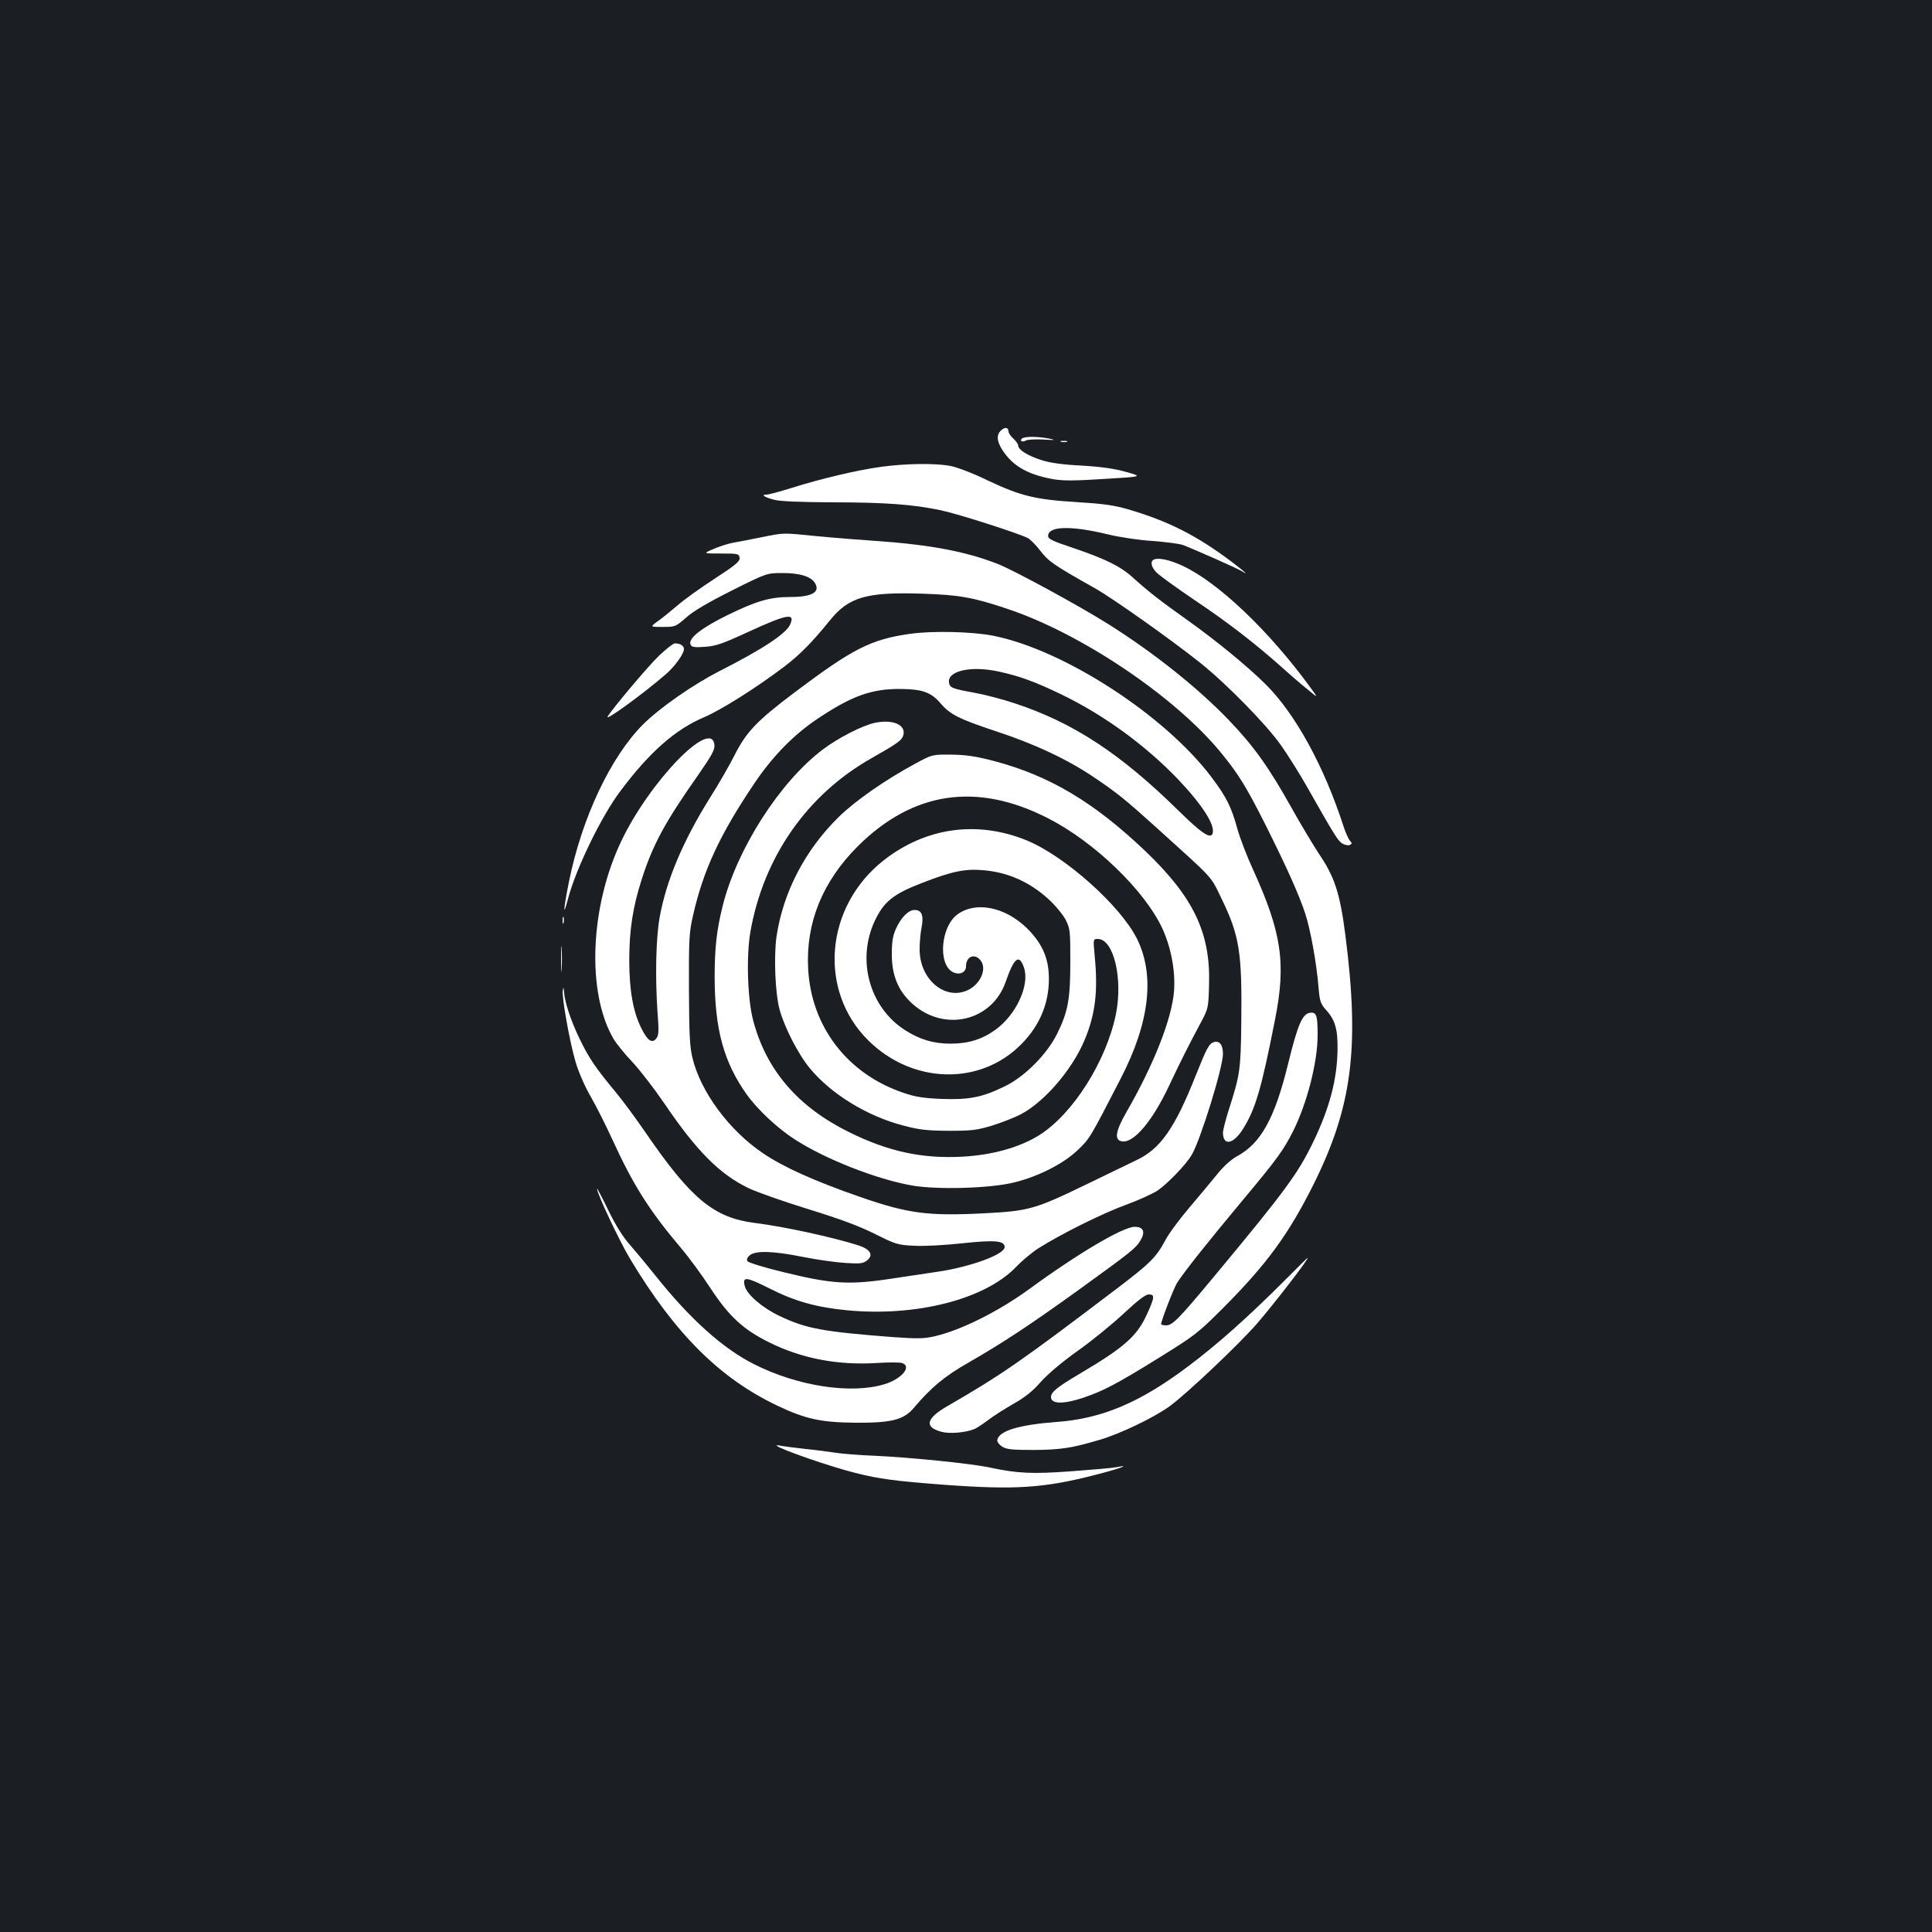 <?xml version="1.0" standalone="no"?>
<!DOCTYPE svg PUBLIC "-//W3C//DTD SVG 20010904//EN"
 "http://www.w3.org/TR/2001/REC-SVG-20010904/DTD/svg10.dtd">
<svg version="1.0" xmlns="http://www.w3.org/2000/svg"
 width="1000pt" height="1000pt" viewBox="0 0 1000 1000"
 preserveAspectRatio="xMidYMid meet">
<rect width="100%" height="100%" fill="#1b1f23"/>
<g transform="translate(0,1000) scale(0.1,-0.1)"
fill="#ffffff" stroke="none">
<path d="M5187 7777 c-31 -23 -30 -59 3 -109 54 -81 129 -124 260 -148 51 -9
110 -9 265 1 200 12 200 12 115 36 -60 17 -128 27 -230 33 -100 5 -165 14
-211 29 -69 22 -119 53 -119 75 0 7 -11 23 -25 36 -14 13 -25 29 -25 36 0 20
-15 25 -33 11z"/>
<path d="M5291 7731 c-7 -5 -9 -11 -4 -14 5 -3 15 -2 23 3 8 5 49 7 90 5 63
-4 68 -3 30 5 -59 11 -122 12 -139 1z"/>
<path d="M5493 7713 c9 -2 23 -2 30 0 6 3 -1 5 -18 5 -16 0 -22 -2 -12 -5z"/>
<path d="M4562 7584 c-124 -17 -306 -60 -460 -108 -63 -20 -123 -36 -134 -36
-32 0 -13 -13 40 -27 31 -8 131 -12 297 -13 277 0 422 -11 564 -41 94 -20 402
-119 451 -144 13 -7 43 -37 65 -66 41 -54 69 -74 281 -193 94 -53 392 -264
544 -385 135 -107 344 -320 420 -428 36 -51 95 -145 132 -210 145 -256 162
-283 184 -298 13 -8 30 -12 39 -9 14 6 14 9 2 23 -8 9 -22 41 -32 71 -101 313
-250 585 -404 738 -96 95 -254 225 -413 338 -134 95 -195 143 -276 216 -64 58
-145 97 -311 153 -102 34 -126 45 -126 61 0 51 116 55 310 8 62 -15 163 -30
230 -34 66 -5 136 -14 155 -20 55 -20 280 -120 309 -137 38 -24 15 -3 -55 50
-181 136 -327 210 -539 272 -70 20 -128 28 -260 36 -214 13 -291 31 -464 113
-78 38 -161 69 -195 75 -79 14 -227 12 -354 -5z"/>
<path d="M3940 7219 c-52 -11 -117 -23 -145 -28 -27 -5 -74 -20 -103 -33 -54
-23 -54 -23 40 -23 88 0 93 -1 96 -22 3 -18 -18 -36 -130 -109 -73 -47 -160
-110 -193 -139 -33 -28 -78 -65 -101 -81 -40 -29 -40 -29 26 -29 65 0 67 1
121 48 36 33 113 78 236 140 182 91 182 91 265 91 89 0 150 -19 168 -55 25
-45 -20 -69 -128 -69 -107 0 -175 -20 -327 -94 -136 -67 -203 -120 -191 -151
5 -14 17 -17 74 -13 57 4 90 15 222 76 207 95 248 102 219 38 -22 -47 -143
-127 -366 -240 -138 -71 -306 -188 -394 -275 -168 -168 -317 -483 -384 -814
-29 -146 -32 -193 -5 -89 40 153 172 426 270 556 150 201 284 320 435 384 89
38 271 153 415 262 82 63 144 126 234 237 98 123 191 150 483 140 186 -6 260
-19 433 -77 381 -126 864 -450 1104 -739 95 -115 135 -180 235 -378 115 -230
175 -365 207 -462 27 -82 59 -258 69 -385 6 -69 10 -82 40 -115 46 -51 60
-101 58 -206 -2 -150 -41 -299 -123 -470 -81 -169 -146 -257 -515 -701 -183
-220 -216 -254 -249 -254 -14 0 -26 3 -26 6 0 18 64 183 82 213 34 54 155 207
338 426 185 222 211 258 264 362 72 145 126 356 126 496 0 101 -6 119 -39 115
-40 -5 -64 -61 -114 -265 -69 -281 -140 -410 -263 -477 -30 -16 -69 -51 -99
-88 -28 -34 -93 -113 -146 -175 -53 -62 -111 -140 -128 -174 -48 -88 -77 -117
-248 -247 -498 -378 -597 -447 -881 -611 -109 -63 -119 -108 -29 -132 40 -11
121 -5 167 13 14 5 47 27 75 48 27 21 87 59 131 84 58 33 98 64 139 111 36 41
109 103 193 163 75 53 183 141 240 195 72 67 111 97 128 97 32 0 31 -14 -10
-104 -52 -113 -118 -171 -350 -308 -113 -67 -146 -93 -146 -119 0 -37 63 -38
166 -4 106 36 173 71 394 208 184 114 202 128 330 256 227 228 339 381 469
641 200 402 239 707 165 1287 -28 218 -55 303 -138 425 -30 46 -95 154 -143
240 -115 206 -195 318 -322 450 -159 166 -388 349 -625 498 -151 95 -491 280
-574 312 -164 64 -352 99 -627 118 -88 6 -227 17 -309 25 -177 18 -167 18
-286 -6z"/>
<path d="M5973 7104 c-21 -9 -15 -40 15 -69 15 -15 101 -77 192 -139 171 -114
317 -227 455 -350 44 -40 105 -92 135 -116 54 -45 54 -45 10 15 -211 289 -472
538 -656 625 -65 31 -126 45 -151 34z"/>
<path d="M4708 6719 c-202 -29 -295 -77 -598 -305 -191 -144 -246 -201 -307
-321 -27 -54 -85 -154 -128 -222 -140 -224 -227 -430 -261 -621 -19 -108 -23
-307 -11 -485 8 -102 7 -123 -6 -140 -22 -28 -46 -12 -79 56 -41 83 -61 194
-61 349 0 155 18 273 64 417 58 182 122 299 293 542 70 101 86 130 84 155 -14
143 -335 -188 -482 -497 -163 -341 -180 -785 -41 -1023 15 -26 60 -81 100
-123 39 -42 113 -138 164 -213 167 -246 286 -366 436 -438 44 -21 184 -70 310
-109 165 -51 262 -87 344 -128 108 -54 118 -57 203 -61 49 -3 162 3 251 13
169 18 217 13 217 -20 0 -38 -178 -103 -350 -128 -58 -9 -172 -26 -254 -38
-203 -30 -295 -24 -535 35 -101 24 -188 51 -192 58 -6 8 -2 19 12 31 31 25
123 22 276 -9 70 -14 169 -28 218 -31 79 -5 93 -3 114 14 33 27 16 57 -46 77
-131 42 -388 98 -536 116 -212 27 -330 124 -567 470 -51 74 -120 168 -154 208
-105 127 -137 174 -187 277 -46 96 -77 191 -80 245 -2 22 -2 23 -6 3 -6 -33
35 -263 66 -369 16 -54 49 -130 79 -181 28 -48 78 -148 112 -222 107 -234 190
-366 355 -561 40 -47 106 -137 148 -201 99 -152 173 -220 308 -287 169 -84
354 -119 556 -107 61 4 121 4 132 0 53 -17 -2 -83 -92 -110 -173 -52 -449 -10
-674 104 -160 80 -332 234 -510 458 -43 54 -102 125 -131 158 -36 40 -74 100
-113 180 -32 66 -59 117 -59 113 0 -25 115 -270 172 -365 234 -389 465 -618
764 -760 144 -68 223 -85 399 -87 189 -1 252 14 305 77 90 106 159 164 286
236 177 102 313 192 554 365 285 206 307 224 331 262 29 47 19 74 -28 74 -60
0 -291 -136 -548 -324 -159 -115 -349 -210 -485 -242 -55 -13 -87 -14 -215 -5
-366 28 -453 44 -591 110 -90 43 -168 111 -179 154 -13 51 6 49 126 -11 132
-67 241 -98 403 -114 358 -34 712 56 874 223 31 33 84 77 117 98 115 73 334
182 453 225 66 24 140 58 164 74 52 36 146 133 176 184 44 72 162 452 162 523
0 47 -18 70 -47 61 -25 -8 -36 -28 -94 -173 -109 -275 -184 -381 -309 -439
-33 -16 -145 -70 -248 -120 -274 -133 -305 -142 -537 -154 -295 -15 -396 -1
-644 85 -236 82 -398 155 -502 226 -175 118 -323 318 -365 494 -14 57 -17 123
-18 355 -1 259 1 294 21 381 53 235 139 419 316 682 96 143 205 254 329 337
175 117 278 155 428 154 114 -1 159 -17 208 -74 49 -58 97 -82 287 -145 202
-66 373 -147 510 -240 117 -79 158 -112 320 -258 306 -277 278 -246 338 -369
92 -190 106 -276 102 -633 -3 -256 -6 -275 -66 -463 -16 -51 -29 -102 -29
-115 1 -70 54 -60 104 20 65 104 95 208 165 563 59 295 35 454 -115 783 -30
65 -66 159 -80 209 -31 113 -57 164 -133 265 -241 320 -761 658 -1128 732
-108 22 -319 27 -435 10z m457 -194 c112 -24 191 -53 330 -120 221 -107 434
-263 602 -438 128 -135 195 -240 179 -282 -11 -29 -59 4 -176 119 -299 294
-543 455 -846 555 -65 22 -162 47 -214 56 -110 20 -124 25 -128 52 -9 60 111
88 253 58z"/>
<path d="M3413 6608 c-56 -53 -241 -273 -268 -317 -16 -28 183 117 300 218 47
40 95 107 95 131 0 18 -19 30 -47 30 -8 0 -44 -28 -80 -62z"/>
<path d="M4530 6259 c-62 -12 -192 -78 -272 -139 -222 -168 -443 -513 -517
-807 -32 -128 -42 -220 -42 -373 1 -269 47 -437 166 -605 55 -77 159 -175 248
-232 157 -102 424 -207 607 -239 132 -23 408 -15 530 16 124 30 257 98 329
168 61 58 63 61 222 370 150 290 178 536 83 725 -86 170 -370 424 -567 506
-257 106 -525 69 -743 -102 -304 -239 -341 -673 -80 -932 228 -226 578 -236
791 -21 103 103 152 230 143 371 -6 89 -41 160 -113 231 -113 110 -263 140
-358 72 -87 -62 -104 -257 -26 -299 34 -18 69 -3 69 29 0 50 42 69 73 34 36
-40 8 -116 -54 -152 -119 -66 -259 45 -259 206 0 34 4 85 10 113 12 63 1 91
-36 91 -32 0 -70 -38 -97 -98 -16 -36 -21 -66 -21 -132 0 -109 33 -189 106
-255 165 -149 412 -91 483 112 44 127 70 147 95 75 31 -91 -40 -245 -149 -323
-68 -49 -140 -71 -231 -71 -89 0 -161 22 -237 71 -183 118 -250 363 -155 565
47 99 95 138 242 195 157 61 224 75 317 67 129 -10 242 -61 339 -149 36 -33
76 -81 90 -108 23 -46 24 -58 24 -216 0 -194 -12 -260 -68 -373 -52 -106 -169
-224 -272 -273 -116 -57 -184 -70 -325 -65 -96 4 -136 10 -200 32 -289 98
-476 342 -492 641 -13 238 74 452 257 635 286 284 616 333 984 145 240 -122
500 -373 592 -570 45 -98 68 -218 61 -322 -10 -142 -104 -382 -246 -628 -59
-103 -65 -148 -21 -153 60 -7 156 107 241 288 59 125 99 205 168 334 35 66 36
72 39 191 8 267 -81 452 -330 690 -267 254 -496 390 -783 466 -92 24 -143 32
-220 33 -100 1 -100 1 -190 -48 -149 -80 -310 -192 -393 -274 -175 -171 -289
-391 -323 -621 -14 -102 -7 -291 16 -376 25 -92 97 -233 158 -306 111 -133
295 -246 483 -295 83 -22 121 -26 234 -27 118 0 146 3 225 27 49 15 117 42
150 59 122 65 264 230 328 382 57 135 71 255 53 438 -8 87 -8 87 16 87 82 0
131 -204 94 -389 -50 -244 -222 -516 -396 -626 -100 -63 -244 -104 -400 -112
-209 -11 -383 27 -585 127 -264 130 -428 320 -496 576 -30 110 -37 335 -15
460 67 386 293 711 626 899 139 79 159 94 166 121 13 52 -54 82 -146 63z"/>
<path d="M2912 5235 c0 -16 2 -22 5 -12 2 9 2 23 0 30 -3 6 -5 -1 -5 -18z"/>
<path d="M2904 5035 c0 -60 1 -84 3 -52 2 32 2 81 0 110 -2 29 -3 3 -3 -58z"/>
<path d="M6650 3373 c-191 -191 -347 -330 -500 -445 -250 -188 -446 -271 -682
-288 -195 -15 -297 -46 -306 -93 -2 -9 9 -24 24 -34 24 -15 49 -18 164 -18
141 1 198 10 340 52 108 31 287 118 365 175 92 68 358 320 452 428 86 99 274
343 261 339 -2 0 -55 -53 -118 -116z"/>
<path d="M4020 2517 c17 -18 279 -109 408 -141 122 -31 207 -42 457 -61 366
-27 517 -18 784 51 126 32 190 56 111 40 -19 -4 -123 -13 -231 -21 -203 -15
-281 -12 -425 19 -97 21 -418 53 -597 61 -82 3 -174 11 -205 16 -31 5 -100 14
-152 19 -52 6 -108 13 -125 16 -16 4 -28 4 -25 1z"/>
</g>
</svg>
